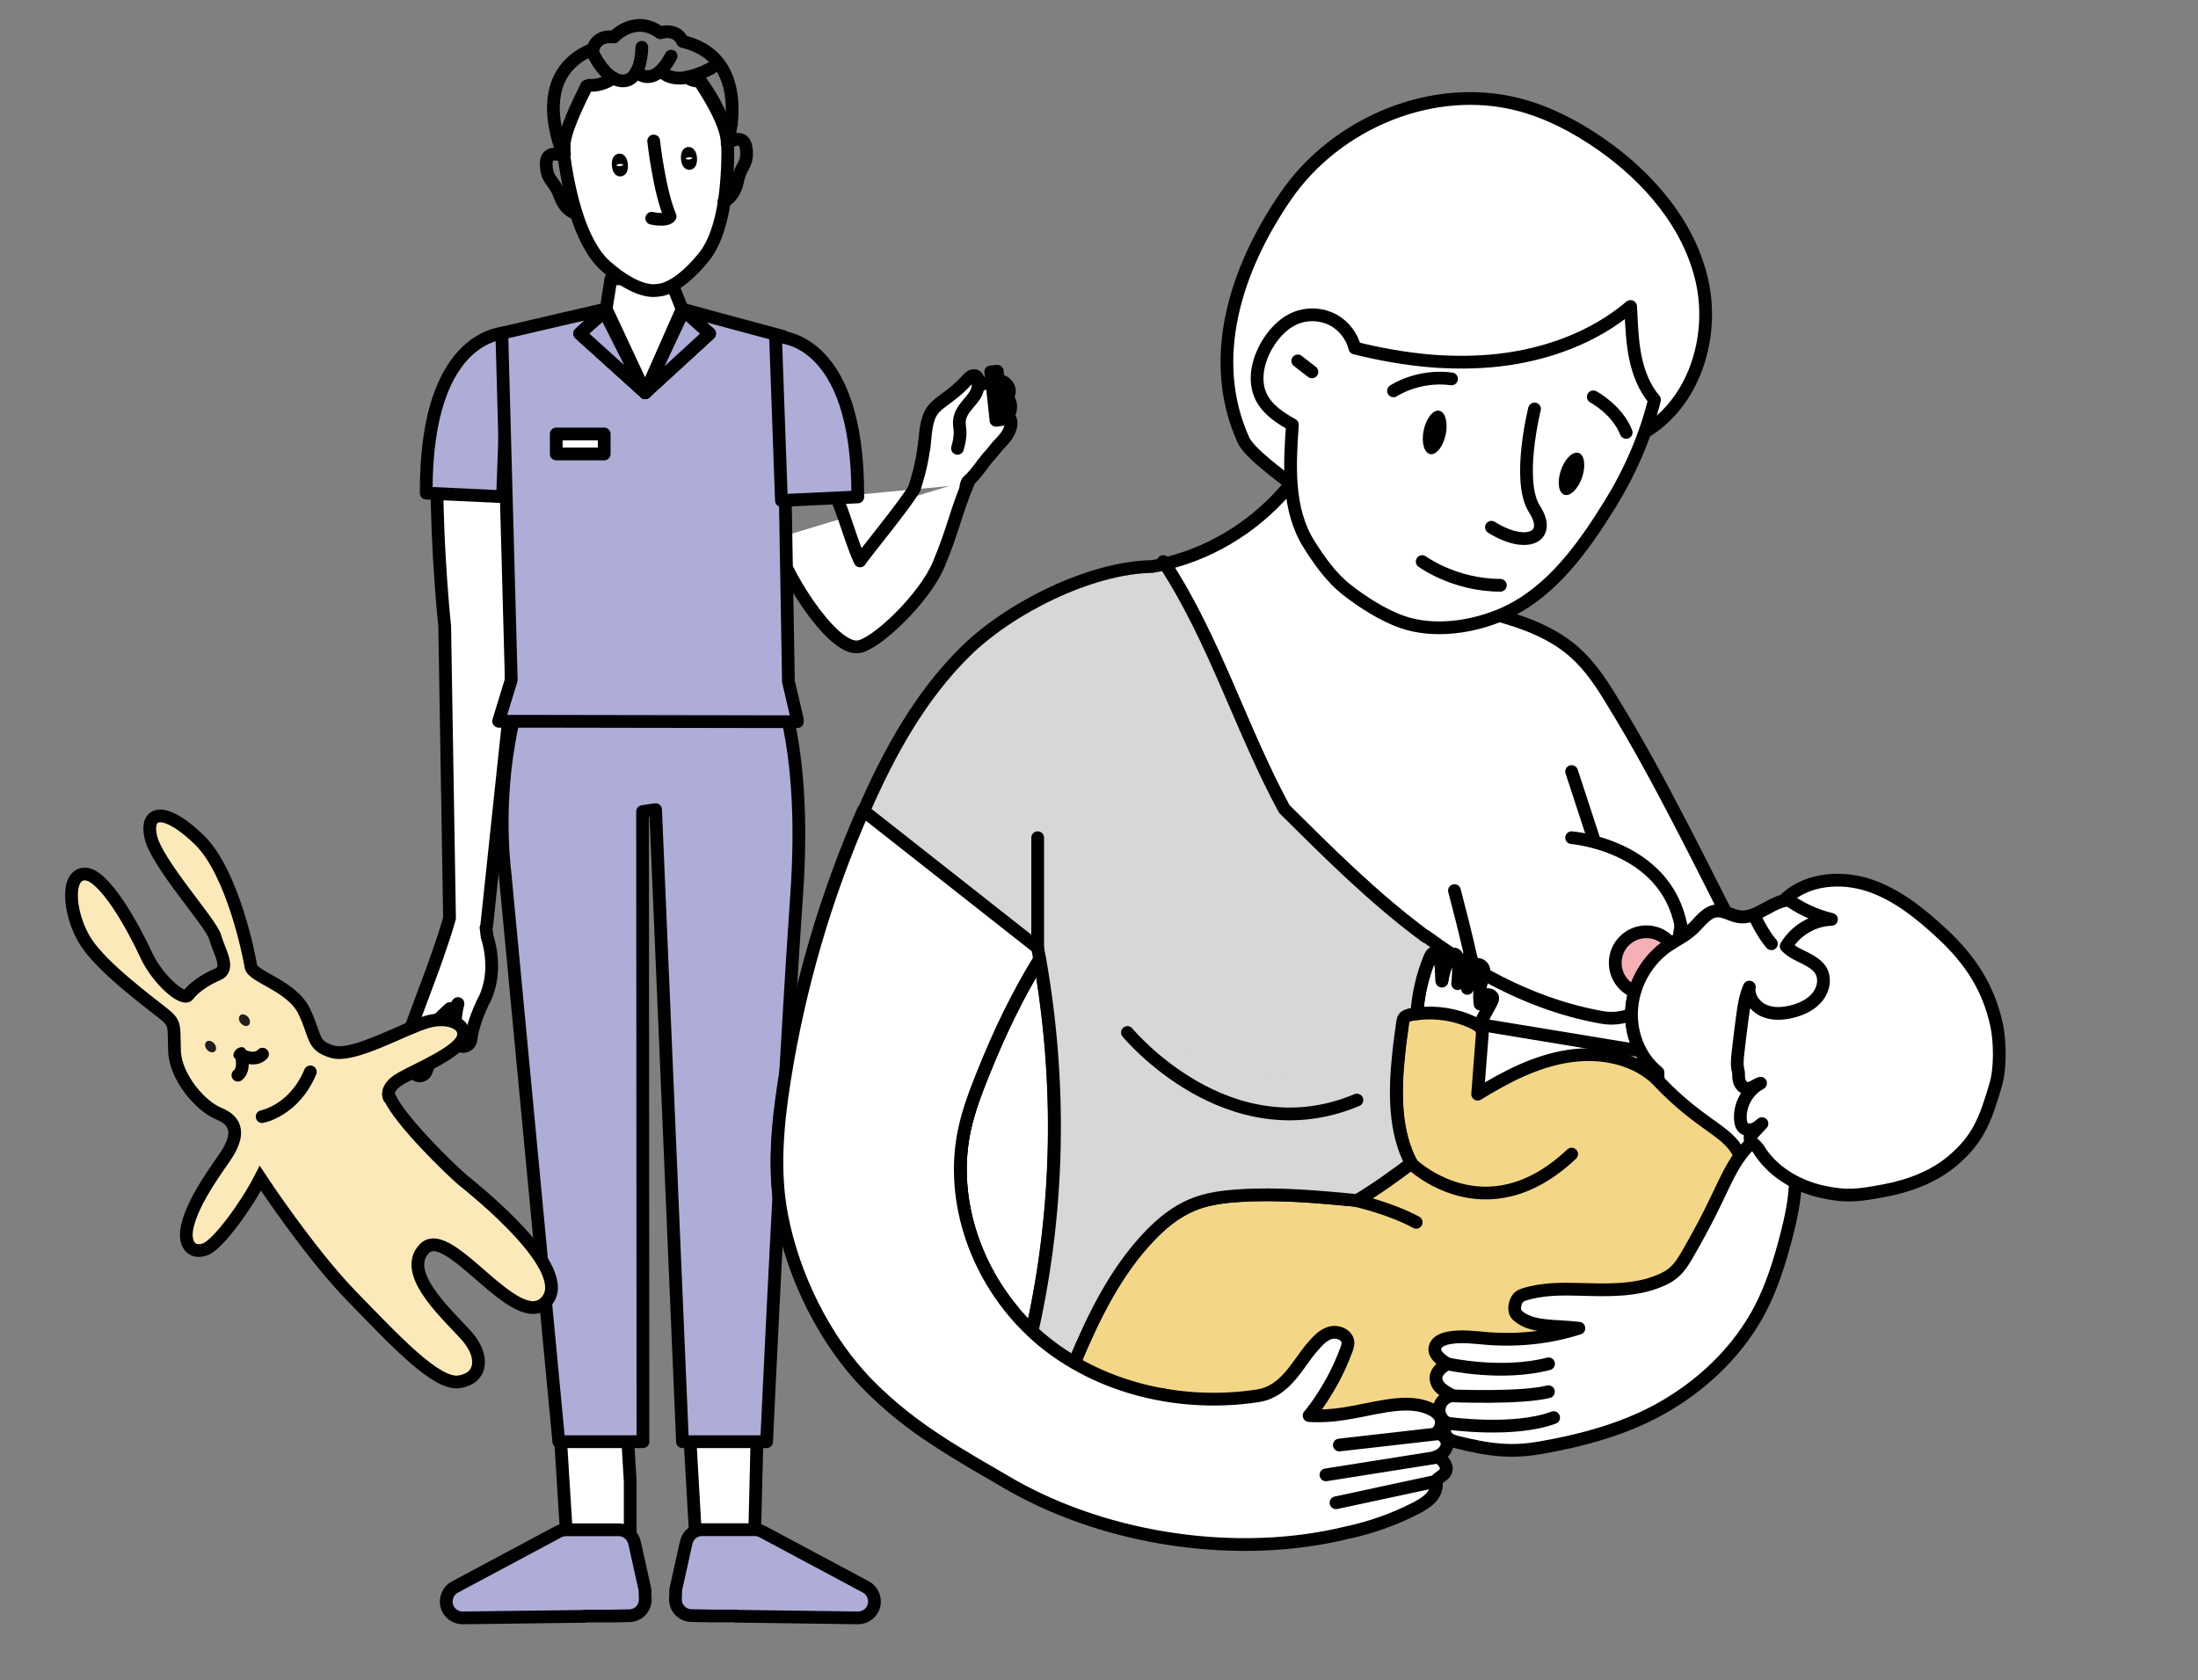 <?xml version="1.0" encoding="UTF-8"?>
<svg id="Calque_1" data-name="Calque 1" xmlns="http://www.w3.org/2000/svg" viewBox="0 0 172.4 131.79">
  <rect x="0" y="0" width="172.4" height="131.79" fill="#808080" stroke="none"/>
  <defs>
    <style>
      .cls-1, .cls-2, .cls-3, .cls-4, .cls-5, .cls-6, .cls-7, .cls-8, .cls-9 {
        stroke: #010101;
      }

      .cls-1, .cls-2, .cls-3, .cls-4, .cls-5, .cls-6, .cls-7, .cls-8, .cls-9, .cls-10 {
        stroke-linecap: round;
      }

      .cls-1, .cls-2, .cls-3, .cls-4, .cls-5, .cls-6, .cls-7, .cls-8, .cls-10 {
        stroke-linejoin: round;
      }

      .cls-1, .cls-11 {
        fill: #d6d7d7;
      }

      .cls-2 {
        fill: #89ccf2;
      }

      .cls-3 {
        fill: #aeadd7;
      }

      .cls-4, .cls-12 {
        fill: #fff;
      }

      .cls-5 {
        fill: #f5afb5;
      }

      .cls-6, .cls-13 {
        fill: #010101;
      }

      .cls-7, .cls-10 {
        fill: none;
      }

      .cls-8 {
        fill: #f4d688;
      }

      .cls-14 {
        fill: #1e1e1c;
      }

      .cls-9 {
        fill: #fce9b9;
        stroke-miterlimit: 10;
      }

      .cls-10 {
        stroke: #fff;
        stroke-width: 8px;
      }
    </style>
  </defs>
  <rect class="cls-10" x="-4171.85" y="-3881.45" width="6467.34" height="6437.3"/>
  <g id="Titres_catégories" data-name="Titres catégories">
    <g>
      <g>
        <path class="cls-12" d="m76.03,37.65c-1.16,2.79-1.24,3.86-2.41,6.64-1.12,2.67-4.97,6.32-6.33,6.45-2.13.23-6.04-6.18-6.46-8.49"/>
        <path class="cls-7" d="m76.03,37.65c-1.16,2.79-1.24,3.86-2.41,6.64-1.12,2.67-4.97,6.32-6.33,6.45-2.13.23-6.04-6.18-6.46-8.49"/>
        <path class="cls-12" d="m65.58,38.96c.59,1.25,1.26,3.75,1.88,5.04.17-.34,3.59-4.47,4.26-5.69.25-.81.49-1.63.63-2.46.09-.55.15-1.13.31-1.68.11-.34.26-.68.5-.97.23-.28.56-.45.83-.7.16-.17.3-.34.45-.52.54-.63,1.2-1.15,1.93-1.54.38-.18.76-.36,1.17-.46.54-.17,1.11-.28,1.5.28.23.34.12.63-.03.94.38.41.3.91.11,1.37,0,.03-.02.05-.02.07,0,.05.03.09.07.12.15.2.16.45.11.68-.12.55-.46.94-.86,1.36-.26.26-.48.58-.73.86-.59.63-1.04,1.43-1.67,2-.05.04-.09.08-.13.13-.04.07-.07.15-.09.21-.16.52.3-.46,0,0"/>
        <path class="cls-7" d="m65.58,38.96c.59,1.25,1.26,3.75,1.88,5.04.17-.34,3.59-4.47,4.26-5.69.25-.81.49-1.63.63-2.46.09-.55.15-1.13.31-1.68.11-.34.26-.68.5-.97.23-.28.56-.45.83-.7.16-.17.3-.34.45-.52.54-.63,1.2-1.15,1.93-1.54.38-.18.76-.36,1.17-.46.54-.17,1.11-.28,1.5.28.23.34.12.63-.03.94.38.41.3.91.11,1.37,0,.03-.02.05-.02.07,0,.05.03.09.07.12.15.2.16.45.11.68-.12.55-.46.94-.86,1.36-.26.26-.48.58-.73.86-.59.63-1.04,1.43-1.67,2-.05.04-.09.08-.13.13-.04.07-.07.15-.09.21-.16.52.3-.46,0,0"/>
        <path class="cls-4" d="m35.28,79.14l-.33.88-1.52,4.02c-.11.28-.41.42-.68.33-.23-.08-.38-.29-.38-.52s0-.09.02-.15l.12-.46h0l.52-1.96,2.26-2.13h0Z"/>
        <path class="cls-4" d="m40.51,41.25l-.09,7.34-.11,1.57-.11,1.68-.33,4.78-1.68,15.85c0,.11-.02.2-.07.29l.09.73s.94,2.58-.23,4.94c-.02.04-.04.08-.07.12-.68,1.42-.91,2.43-.97,3-.04.29-.28.52-.59.54h-.02c-.31,0-.58-.24-.61-.55-.05-.62-.08-1.68.2-2.82l-.99,1.3.33-.88-2.26,2.13-.52,1.95h0l-.45.6c-.17.23-.5.25-.71.07-.09-.09-.15-.23-.15-.36,0-.05,0-.12.04-.18l2.59-6.96s.94-2.51,1.44-4.3c0-.01,0-.05.02-.07l-.38-22.89s-.61-5.82-.61-11.42h5.71l-.07-.58c.2,1.37.4,2.76.61,4.12h0Z"/>
        <path class="cls-4" d="m35.28,79.14l-.33.88-2.44,3.19.52-1.95,2.26-2.13h0Z"/>
        <path class="cls-3" d="m39.89,26.09s-6.52-.31-6.46,12.59l5.99.28.46-12.87h0Z"/>
        <path class="cls-4" d="m54.53,120.12l-1.07-18.84,6.18.6-.44,18.12-4.67.12h0Z"/>
        <path class="cls-4" d="m49.43,120.37v-4.17l-.71-11.77-5.46-2.85,1.15,18.44,5.02.36h0Z"/>
        <path class="cls-3" d="m39.64,68.83l4.19,44.26h6.6l-.03-49.43,1.02-.15,2.11,49.58h6.6s.83-18.22,1.82-34.54c.17-2.9.36-5.75.54-8.41.41-5.95.03-10.34-.66-13.53-.44-2.04-.99-3.59-1.55-4.78-1.17-2.48-2.33-3.25-2.33-3.25-7.63-4.42-14.33,0-14.33,0-1.19,1.74-2.06,3.63-2.69,5.53-.28.81-.5,1.66-.69,2.48-.12.54-.23,1.07-.31,1.58-1.02,5.75-.28,10.67-.28,10.67Z"/>
        <path class="cls-3" d="m57.77,126.78l9.52.13c.7,0,1.29-.55,1.3-1.26,0-.49-.25-.94-.68-1.17l-8.1-4.33c-.18-.1-.4-.16-.61-.16h-4.13c-.6,0-1.12.42-1.25,1.02l-.79,3.55c-.02.08-.03.16-.03.24l-.02.63c-.02.71.55,1.3,1.27,1.3l1.64.03h1.88v.03h0Z"/>
        <path class="cls-3" d="m45.83,126.79l-9.53.12c-.7,0-1.28-.54-1.3-1.25,0-.49.25-.94.68-1.17l8.1-4.33c.18-.1.4-.16.61-.16h4.13c.6,0,1.12.42,1.25,1.02l.79,3.55c.02.08.03.16.03.24l.02.62c.02.73-.55,1.31-1.27,1.31l-1.64.03h-1.88v.03h0Z"/>
        <path class="cls-3" d="m39.12,56.58h3.5l17.99.03h1.93v-.15l-.7-3.01-.46-26.92c0-.09.02-.15.02-.15l-4.87-1.31-3.04-.83,2.16,1.92-5.05,4.63-5.13-4.63,2.06-1.92-2.8.65h-.02l-5.35,1.25.74,27.19-.99,3.24h0Z"/>
        <path class="cls-2" d="m45.48,26.17l5.13,4.63-3.2-6.35-1.92,1.71Z"/>
        <path class="cls-2" d="m50.6,30.8l5.05-4.63-2.03-1.81-3.02,6.43h0Z"/>
        <path class="cls-2" d="m50.6,30.8l5.05-4.63-2.03-1.81-3.02,6.43h0Z"/>
        <path class="cls-2" d="m45.48,26.17l5.13,4.63-3.2-6.35-1.92,1.71Z"/>
        <path class="cls-3" d="m50.6,30.8l5.05-4.63-2.03-1.81-3.02,6.43h0Z"/>
        <path class="cls-3" d="m45.48,26.17l5.13,4.63-3.2-6.35-1.92,1.71Z"/>
        <path class="cls-4" d="m47.55,24.25l3.06,6.55,2.89-6.55-.94-2.38h-4.64l-.38,2.38Z"/>
        <path class="cls-7" d="m50.34,3.71s0,1.16-.41,1.93h0"/>
        <path class="cls-7" d="m48.09,6.12c-.91-.53-1.54-1.87-1.54-1.87"/>
        <path class="cls-7" d="m45.2,16.75h0c-.11-.02-.86-.21-1.29-1.4-.48-1.29-1.02-1.13-1.07-2.45-.03-1.25,1.26-.71,1.4-.63"/>
        <path class="cls-7" d="m55.78,5.34s-.89.53-1.9.71"/>
        <path class="cls-4" d="m46.2,6.69c.57.03,1.23-.1,1.9-.57.28.17.57.25.87.22.44-.04.73-.33.94-.7,0,0,.02.02.03.02.12.11.91.81,1.9-.13.51.61,1.31.68,2.06.54.45.35,1.06.3,1.06.3.03.05.08.11.11.16,1.83,2.58,2,4.33,2.03,4.53.11-.46.2-.89.25-1.31-.1.78-.25,1.34-.28,1.45v.03h0c.03.73.03,2.63-.26,4.59-.25,1.63-.74,3.3-1.64,4.39-2.06,2.51-3.41,2.56-3.61,2.56-.2.05-1.62.26-4.06-1.91-1.05-.93-1.79-2.51-2.29-4.08-.6-1.9-.87-3.76-.97-4.49h0c-.02-.08-.02-.16-.02-.26.03.07.05.11.05.11-.02-.3-.03-.61-.02-.91.2-1.52,1.58-4.03,1.75-4.47l.2-.04-.02-.02h0Z"/>
        <path class="cls-7" d="m44.24,11.2c-.04.28-.05.55-.03.79"/>
        <path class="cls-7" d="m44.24,12.25s0,0,0-.02c-.06-.15-.4-.89-.62-1.91v-.03c-.46-2.03-.46-5.09,2.9-6.45,0,0,.2-1.11,1.63-.94,0,0,1.65-1.8,3.63-.33,1.39-.38,1.76.68,1.76.68,3.8.89,4.05,4.32,3.83,6.37,0,.04,0,.07,0,.1"/>
        <path class="cls-7" d="m55.09,6.73s1.95,2.85,1.95,4.49"/>
        <path class="cls-7" d="m44.19,11.94s0,.13.03.28v.03"/>
        <path class="cls-7" d="m57.05,11.22v-.02"/>
        <path class="cls-7" d="m57.05,10.91s0,.1,0,.28"/>
        <path class="cls-7" d="m56.78,15.8h0c.1-.04.81-.35,1.07-1.58.28-1.34.84-1.27.68-2.58-.16-1.24-1.35-.51-1.49-.41"/>
        <path class="cls-7" d="m52.64,4.4c-.25.46-.5.81-.73,1.05-.03.03-.05.07-.08.08"/>
        <path class="cls-7" d="m49.94,5.66l-.02-.02"/>
        <path class="cls-12" d="m51.27,11.06s.44,3.94,1.29,5.91c0,0-.16.41-1.44.15"/>
        <path class="cls-7" d="m51.27,11.06s.44,3.94,1.29,5.91c0,0-.16.41-1.44.15"/>
        <path class="cls-4" d="m48.65,13.34c.07,0,.12-.19.1-.41s-.09-.39-.16-.38c-.07,0-.12.19-.1.41s.09.39.16.38Z"/>
        <path class="cls-4" d="m54.07,12.82c.07,0,.12-.19.1-.41s-.09-.39-.16-.38c-.07,0-.12.19-.1.41.01.22.09.39.16.38Z"/>
        <path class="cls-4" d="m43.63,34.04h3.76v1.57h-3.76v-1.57Z"/>
        <path class="cls-3" d="m60.82,26.4s6.52-.33,6.46,12.58l-5.99.28-.46-12.85h0Z"/>
        <path class="cls-6" d="m78.12,32.96l-.41-3.79.51-.05.41,3.78-.51.07Z"/>
        <path class="cls-12" d="m72.48,35.1c.15-1.66.23-2.48.86-3.14.22-.23.46-.41.72-.6.63-.45,1.23-.94,1.75-1.51.15-.17.3-.34.5-.38.64-.12.41,1.02.28,1.31-.38.78-1.25,1.28-1.34,2.24-.02.25.03.52.05.76.03.47-.07.94-.2,1.39"/>
        <path class="cls-7" d="m72.48,35.1c.15-1.66.23-2.48.86-3.14.22-.23.46-.41.72-.6.63-.45,1.23-.94,1.75-1.51.15-.17.3-.34.5-.38.64-.12.41,1.02.28,1.31-.38.78-1.25,1.28-1.34,2.24-.02.25.03.52.05.76.03.47-.07.94-.2,1.39"/>
        <g>
          <path class="cls-9" d="m30.53,86.1s-.42-.75.94-1.52c1.36-.76,4.33-1.98,4.81-3.09.46-1.08-.99-1.84-2.75-1.34-1.77.48-5.8,2.85-7.45,2.35-1.65-.49-1.25-1.15-2.22-3.17-.97-2.02-4.05-2.7-4.18-3.51-.12-.8-1.42-7.38-4.04-9.93-2.62-2.56-4.24-2.37-3.83-.31.41,2.07,4.7,6.74,5.05,7.89.33,1.18,1.26,2.53.21,2.96-1.05.44-1.95,1.12-2.31,1.63-.37.5-2.37-1.15-3.3-3.16-.93-2.03-3.33-6.46-4.86-6.34-1.52.1-1.16,3.35.16,5.37,1.32,2.01,4.9,4.65,5.99,5.52,1.09.85.86.99.94,3.01.07,2.02,2.03,4.31,3.46,4.89,1.42.57,1.74,1.63.44,3.49-1.31,1.88-2.38,3.49-2.85,5.16-.46,1.69.39,2.4,1.4,1.98,1-.41,3.2-3.44,4.28-5.55,0,0,3.83,5.82,7.19,9.27,3.35,3.43,6.62,6.99,8.42,6.69,1.79-.29,1.92-1.93.73-3.41-1.2-1.47-5.43-5-3.48-7.03,1.95-2.01,7.23,6.68,9.56,4.15,2.31-2.51-5.66-8.81-6.61-9.59-.94-.81-4.73-4.48-5.64-6.37l-.05-.03h0Z"/>
          <path class="cls-7" d="m20.56,87.59s2.51-.46,3.78-3.51"/>
          <path class="cls-14" d="m16.84,82.48c.16-.13.14-.42-.04-.62-.18-.22-.46-.28-.61-.15s-.14.42.04.62c.18.22.46.28.61.15Z"/>
          <path class="cls-14" d="m19.5,80.42c.16-.15.14-.42-.04-.64-.18-.2-.46-.28-.61-.15-.16.15-.14.42.04.64.18.2.46.28.61.15Z"/>
          <path class="cls-13" d="m19.08,82.91c.22-.2.28-.51.12-.67-.15-.17-.46-.11-.68.09-.23.22-.28.52-.12.67.15.17.45.12.68-.09Z"/>
          <path class="cls-7" d="m20.59,82.69c-.6.65-1.67.07-1.67.07,0,0,.33,1.11-.26,1.58"/>
        </g>
      </g>
      <g>
        <path class="cls-4" d="m136.56,74.17c0,.23-.12.42-.23.61-1.63,2.8-3.31,5.64-5.51,8-.3.32-.61.64-.94.94l-.06.06s-.04.04-.07.07c-.03.04-.07.07-.09.09-.1.09-.2.17-.3.27-2.75,2.42-6.43,4.02-10.04,3.48-1.45-.21-2.82-.75-4.13-1.39-1.99-.99-3.83-2.21-5.52-3.61.08-.82.2-1.63.31-2.45.02-.13.04-.28.13-.38.1-.14.28-.18.45-.23.18-.04.36-.07.54-.08.09-1.5.43-2.96.99-4.35.06-.15.13-.3.26-.4.12-.1.33-.13.44,0,.07.07.09.17.11.27.1.62.15,1.26.16,1.88.09-.62.28-1.23.55-1.79.06-.1.12-.23.23-.28-.68-.44-1.35-.91-2-1.39-4.11-3.03-7.73-6.67-11.12-10.03-3.4-6.28-5.46-13.26-9.36-19.23.06,0,.1-.03.16-.04,3.82-.94,7.28-3.19,9.74-6.26v-.02c.6-.74,1.14-1.52,1.6-2.35,1.15,1.42,2.32,2.85,3.51,4.23,1.6,1.88,3.25,3.71,5.04,5.42,1.29,1.23,2.72,2.21,4.68,2.69.5.12.99.25,1.5.38,2.16.61,4.27,1.42,5.93,2.9,1.24,1.11,2.16,2.52,3.01,3.94,1.9,3.09,3.62,6.28,5.29,9.5.16.3.3.59.46.89.75,1.45,1.49,2.92,2.23,4.38.28.57.57,1.13.86,1.69.33.67.68,1.33,1.01,2,.09.18.2.38.18.6h0Z"/>
        <path class="cls-4" d="m91.06,67.42c-.26.64-.55,1.25-.91,1.84.33-.59.64-1.21.91-1.84Z"/>
        <path class="cls-4" d="m133.18,83.17c-.13,1.29-.44,2.52-.89,3.72-.26.72-.57,1.42-.94,2.1-1.44,2.75-3.59,5.19-6,7.17-4.13,3.41-9.04,5.72-13.75,8.29-2.34,1.26-4.65,2.61-7.02,3.8.41-.77.77-1.55,1.06-2.36.07-.17.12-.35.12-.52-.02-.62-.81-.97-1.39-.81-.59.17-1.02.68-1.43,1.15-.71.82-1.34,1.96-2.24,2.79-.54.5-1.19.89-2.03,1.02-2.5.38-5.08.35-7.57-.11-2.4-.44-4.73-1.26-6.83-2.49,1.49-3.54,3.21-7.13,5.93-9.96.95-.99,2.03-1.87,3.31-2.41,1.16-.49,2.44-.65,3.7-.73,3.08-.2,6.17.09,9.24.38,1.62-.97,2.94-1.95,4.25-2.92-1.29-2.38-1.33-5.48-.99-8.58.08-.82.2-1.63.31-2.45.02-.13.04-.28.13-.38.1-.14.28-.18.45-.23.18-.04.36-.07.54-.08h.02l4.41.72h0l.48.08,12.63,2.08,2.14.35,2.36.38h0Z"/>
        <path class="cls-4" d="m133.3,83.19l-.13-.02c.02-.14.04-.27.04-.41,0,.11.02.28.08.42h0Z"/>
        <path class="cls-7" d="m91.36,44.23c-.04-.07-.08-.12-.12-.18l.28.14"/>
        <path class="cls-7" d="m131.84,72.61s0,.03,0,.04h0c-.07.33-.1.68-.17,1.02-.04.2-.07.4-.12.6-.33,1.44-.78,2.89-1.75,4.01-.48.57-1.12,1.02-1.83,1.29-.71.28-1.5.38-2.3.24-3.26-.57-6.38-1.79-9.29-3.41-.27-.14-.53-.28-.78-.44-.07-.04-.16-.09-.23-.14-.18-.11-.36-.23-.54-.33-.16-.09-.31-.2-.47-.3-.17-.1-.33-.2-.49-.31"/>
        <path class="cls-4" d="m80.94,104.43c-.53-.5-1.02-1.02-1.5-1.59-3.26-3.92-4.87-9.26-3.8-14.24.33-1.5.87-2.95,1.44-4.36,1.34-3.31,2.66-6.08,4.45-9.01,1.7,9.61,1.56,19.55-.6,29.2Z"/>
        <path class="cls-4" d="m128.93,33.94c3.93-2.28,5.56-7.45,4.57-11.88-.99-4.43-4.17-8.12-7.89-10.72-1.96-1.37-4.11-2.51-6.43-3.12-6.74-1.78-14.34,1.39-18.3,7.12-3.96,5.74-6.23,12.82-3.35,19.18.46,1.02,2.92,2.79,3.79,3.48.79.64,1.79.96,2.75,1.23,3.76,1.05,7.73,1.53,11.6.99,3.87-.54,7.24-2.8,13.24-6.28v.02h.01Z"/>
        <path class="cls-4" d="m127.89,24.04c-2.88,2.44-6.58,3.78-10.33,4.21-1.75.2-3.51.2-5.28.07-2-.17-4.02-.52-6.01-1.02-.23-.91-.84-1.72-1.66-2.18-.82-.45-1.84-.55-2.72-.27-1.09.35-1.94,1.23-2.52,2.22-.71,1.22-1.07,2.76-.46,4.04.5,1.03,1.52,1.69,2.46,2.21-.23,3.22-.41,6.69,1.33,9.42.81,1.27,1.7,2.54,2.88,3.48,1.22.97,2.91,2.05,4.38,2.56,2.53.89,5.66.42,8.1-.69,3.67-1.69,6.14-5.17,8.26-8.6,1.55-2.52,2.74-5.26,3.45-8.13-.78-.92-1.24-2.08-1.49-3.27s-.3-2.39-.38-4.04h0Z"/>
        <path class="cls-4" d="m138.24,73.24c-.37-.02-.78-.06-1.02-.34-.28-.35-.08-.97.36-1.08-.53,0-.96.57-.84,1.07.13.51.78.79,1.49.34h0Z"/>
        <path class="cls-4" d="m129.68,83.67c.85.67,2,.92,3.07.69-1.05-.18-2.08-.41-3.07-.69Z"/>
        <path class="cls-12" d="m115.4,75.23s-.41-1.94-1.32-5.37l1.32,5.37Z"/>
        <path class="cls-7" d="m115.4,75.23s-.41-1.94-1.32-5.37"/>
        <path class="cls-12" d="m123.27,65.71s7.36.57,8.58,6.93l-8.58-6.93Z"/>
        <path class="cls-7" d="m123.27,65.71s7.36.57,8.58,6.93"/>
        <path class="cls-5" d="m129.13,77.97c1.35,0,2.44-1.09,2.44-2.44s-1.09-2.44-2.44-2.44-2.44,1.09-2.44,2.44,1.09,2.44,2.44,2.44Z"/>
        <path class="cls-7" d="m123.27,60.52l1.7,5.19"/>
        <path class="cls-4" d="m117.06,78.2c.06.16-.03.31-.1.46-.3.57-.62,1.13-.91,1.69-.04.04-.07.1-.08.15-.09.17-.18.32-.27.49-1.46-.76-3.09-.91-4.6-.54,0-.3,0-.6.04-.89.09-1.5.43-2.96.99-4.35.06-.15.13-.3.26-.4.12-.1.33-.13.44,0,.07.07.09.17.11.27.1.62.15,1.26.16,1.88.09-.62.28-1.23.55-1.79.06-.1.12-.23.23-.28.04-.03.08-.04.13-.06.2,0,.3.17.36.37.02.08.03.17.03.26,0,.57,0,1.13-.07,1.7.07-.58.24-1.15.51-1.66v-.03c.06-.12.13-.24.24-.3.11-.07.28-.04.33.07.04.07.03.14.02.21-.02.13-.03.26-.06.38-.07.57-.17,1.13-.28,1.7.09-.54.27-1.07.51-1.56v-.02c.04-.09.1-.2.18-.25.23-.15.54.08.6.34.03.12.02.24,0,.36-.03.15-.07.3-.12.44-.2.61-.26,1.27-.17,1.92.07-.24.14-.5.34-.65.2-.15.54-.12.62.11h.02,0Z"/>
        <path class="cls-4" d="m140.56,70.6c-1.48-.1-2.71,1.55-4.18,1.31-.59-.09-1.14-.5-1.74-.45-.79.07-1.29.86-1.87,1.4-.57.54-1.31.89-1.97,1.34-1.58,1.09-2.64,2.91-2.81,4.82-.17,1.91.54,3.88,2.05,5.1.03,1.21.07,2.45.54,3.57.33.78.87,1.46,1.39,2.12,1.05,1.31,2.11,2.66,3.41,3.64,1.26-.81,2.6-1.5,4-2.02.4-.15.81-.28,1.15-.54.64-.46.96-1.23,1.23-1.97,1.87-5.13,2.54-10.64,2.62-16.1,0-.69,0-1.44-.44-1.98-.46-.59-1.2-.08-3.39-.24h0Z"/>
        <path class="cls-4" d="m140.55,75.54c.62-.1,1.28.34,1.4.95.14.61-.27,1.29-.87,1.46.31-.28.4-.78.25-1.18-.16-.4-.52-.69-.78-1.23h0Z"/>
        <path class="cls-12" d="m140.56,70.6c-1.48-.1-2.71,1.55-4.18,1.31-.59-.09-1.14-.5-1.74-.45-.79.07-1.29.86-1.87,1.4-.57.54-1.31.89-1.97,1.34-1.58,1.09-2.64,2.91-2.81,4.82-.17,1.91.54,3.88,2.05,5.1.03,1.21.07,2.45.54,3.57.33.78.87,1.46,1.39,2.12,1.05,1.31,2.11,2.66,3.41,3.64,1.26-.81,2.6-1.5,4-2.02.4-.15.81-.28,1.15-.54.64-.46.96-1.23,1.23-1.97,1.87-5.13,2.54-10.64,2.62-16.1,0-.69,0-1.44-.44-1.98-.46-.59-1.2-.08-3.39-.24h0Z"/>
        <path class="cls-7" d="m140.56,70.6c-1.48-.1-2.71,1.55-4.18,1.31-.59-.09-1.14-.5-1.74-.45-.79.07-1.29.86-1.87,1.4-.57.54-1.31.89-1.97,1.34-1.58,1.09-2.64,2.91-2.81,4.82-.17,1.91.54,3.88,2.05,5.1.03,1.21.07,2.45.54,3.57.33.78.87,1.46,1.39,2.12,1.05,1.31,2.11,2.66,3.41,3.64,1.26-.81,2.6-1.5,4-2.02.4-.15.81-.28,1.15-.54.64-.46.96-1.23,1.23-1.97,1.87-5.13,2.54-10.64,2.62-16.1,0-.69,0-1.44-.44-1.98-.46-.59-1.2-.08-3.39-.24h0Z"/>
        <path class="cls-8" d="m137.61,95.78c-.15,1.34-.68,2.61-1.37,3.78-2.13,3.61-5.65,6.24-9.45,7.99-3.8,1.74-7.94,2.66-12.05,3.51-.41.28-.85.52-1.29.77-.16.09-.31.17-.48.25h0c-2.5,1.26-5.25,1.87-7.9,1.27-1.22-.28-2.42-.83-3.27-1.76l-10.7-2.21c-.35.44-.69.87-1.02,1.3-2.16-.76-4.23-1.76-6.16-2.95.12-.28.23-.57.36-.85,1.49-3.54,3.21-7.13,5.93-9.96.95-.99,2.03-1.87,3.31-2.41,1.16-.49,2.44-.65,3.7-.73,3.08-.2,6.17.09,9.24.38,1.62-.97,2.94-1.95,4.25-2.92-1.29-2.38-1.33-5.48-.99-8.58.08-.82.2-1.63.31-2.45.02-.13.04-.28.13-.38.1-.14.28-.18.45-.23.18-.04.36-.07.54-.08h.02c1.5-.18,3.05.06,4.41.72h0s.04.03.07.04c.11.06.23.12.33.2.09.07.18.17.23.28.07.17.06.37.04.55-.12,1.5-.24,3.01-.35,4.52,2.26-1.39,4.58-2.59,7.12-2.98,2.21-.34,4.62.02,6.37,1.34.25.18.48.38.7.62l.04.04c.78.83,1.5,1.47,2.16,2.02,1.93,1.59,3.27,2.16,3.99,3.41.07.13.15.27.21.4.3.54.54,1.12.73,1.71.36,1.09.53,2.24.41,3.38v.03Z"/>
        <path class="cls-4" d="m113.54,111.64c-.45-.2-.74-.73-.65-1.22.08-.49.53-.89,1.02-.94-.34-.21-.65-.36-.91-.6-.25-.24-.41-.58-.36-.91.07-.44.49-.75.87-.99-.46-.3-1.06-.71-.96-1.26.08-.44.57-.67,1.02-.76,1.04-.21,2.1-.04,3.15.04,2.4.18,4.82-.08,7.12-.81-1.79-.23-3.75,0-4.84-1.03-.33-.32-.21-.99.08-1.35.12-.15.3-.21.47-.27,1.42-.45,2.92-.44,4.4-.4,2.11.06,4.31.14,6.24-.68.44-.18.86-.41,1.2-.74.38-.35.65-.79.91-1.23.85-1.46,1.65-2.95,2.37-4.47.57-1.18,1.09-2.4,1.87-3.44.78-1.05,1.87-1.94,3.13-2.31.85,1.26,1.18,2.81,1.15,4.31-.02,1.52-.35,3-.73,4.47-.51,1.94-1.11,3.87-2.03,5.64-1.63,3.12-4.23,5.68-7.25,7.49-3.01,1.82-6.56,2.79-10.03,3.39-2.21.38-3.93.21-6.63-.48-.7-.18-1.1-.71-.65-1.44v-.02h.03Z"/>
        <path class="cls-4" d="m137.9,90.09c1.05,1.76,2.94,2.9,4.92,3.37,2,.46,2.98.31,5-.07,1.93-.36,3.88-1.09,5.37-2.37,1.9-1.63,2.5-3.02,3.35-5.96.37-1.26.34-3.33.07-4.63-.63-2.93-2.07-5.14-4.27-7.18-1.69-1.57-3.52-3.06-5.71-3.8-2.19-.73-4.81-.54-6.53,1.01,1.05.78,2.27,1.35,3.55,1.66-1.43.04-2.82.87-3.55,2.11.46.48,1.1.73,1.49.93.44.23.89.48,1.18.89.43.64.28,1.53-.2,2.13-.47.6-1.19.95-1.93,1.15-.76.2-1.58.26-2.3-.06-.71-.32-1.26-1.1-1.13-1.84-.33.75-.44,1.57-.55,2.38-.12.92-.24,1.84-.34,2.76-.06.52-.11,1.05.04,1.52,0,.26,0,.52.08.77.09.24.28.46.54.51.38.07.72-.28,1.11-.4-1.02.54-1.67,1.71-1.58,2.86.02.24.07.49.26.65.2.17.51.18.76.1.25-.09.46-.27.67-.44-.27.28-.53.57-.79.85-.07.07-.15.17-.15.27,0,.08.04.17.09.23.15.23.4.37.55.62v-.02h0Z"/>
        <path class="cls-7" d="m110.68,91.26s5.79,5.69,12.59-.73"/>
        <path class="cls-12" d="m106.43,94.19s2.62.59,4.65,1.69l-4.65-1.69Z"/>
        <path class="cls-7" d="m106.43,94.19s2.62.59,4.65,1.69"/>
        <path class="cls-1" d="m111.85,73.49c-4.11-3.03-7.73-6.67-11.12-10.03-3.4-6.28-5.46-13.26-9.36-19.23-.33.08-.67.16-1.01.21-4.82.07-11.18,3.25-14.63,6.66-3.55,3.49-6,7.95-7.99,12.52-2.97,6.77-5.05,13.94-6.2,21.25-.54,3.46-.87,7.01-.21,10.46.91,4.8,3.41,9.93,6.87,13.4,1.45,1.45,2.92,2.63,4.44,3.68l6.82-9.58c-3.26-3.92-4.87-9.26-3.8-14.24.33-1.5.87-2.95,1.44-4.36,1.34-3.31,2.66-6.08,4.45-9.01,1.7,9.61,1.56,19.55-.6,29.2.2.18.38.37.59.54.85.73,1.76,1.37,2.72,1.93,1.49-3.54,3.21-7.13,5.93-9.96.95-.99,2.03-1.87,3.31-2.41,1.16-.49,2.44-.65,3.7-.73,3.08-.2,6.17.09,9.24.38,1.62-.97,2.94-1.95,4.25-2.92-1.29-2.38-1.33-5.48-.99-8.59.08-.82.2-1.63.31-2.45.02-.13.04-.28.13-.38.1-.14.28-.18.45-.23.18-.04.36-.07.54-.08.09-1.5.43-2.96.99-4.35.06-.15.13-.3.26-.4.12-.1.33-.13.44,0,.07.07.09.17.11.27.1.62.15,1.26.16,1.88.09-.62.28-1.23.55-1.79.06-.1.12-.23.23-.28-.68-.44-1.35-.91-2-1.39h0Z"/>
        <path class="cls-12" d="m81.39,74.37c.06.28.1.57.15.86-1.79,2.93-3.12,5.7-4.45,9.01-.57,1.42-1.12,2.87-1.44,4.36-1.22,5.69,1.05,11.84,5.29,15.82.2.18.38.37.59.54,4.63,3.95,11.1,5.45,17.12,4.53,2.19-.33,3.12-2.48,4.27-3.81.41-.47.84-.97,1.42-1.13.59-.17,1.38.17,1.39.79,0,.18-.06.36-.12.52-.3.81-.65,1.6-1.06,2.36-.54.99-1.15,1.95-1.87,2.82,2.55.17,4.68-.65,6.85-.86.96-.09,1.97-.04,2.81.41.23.13.45.3.59.52.26.44.09,1.07-.34,1.34.57-.03.96.45.91.89-.06.44-.44.79-.86.93.44.14.68.44.78.78.03.1.04.2,0,.3-.08.37-.57.49-.78.81.11.54-.11,1.02-.44,1.36-.33.34-.74.57-1.16.79-1.71.88-3.53,1.52-5.41,1.92-8.37,2.05-18.6.65-26.34-3.76-4.1-2.4-7.68-4.31-11.12-7.78-3.46-3.47-5.96-8.58-6.87-13.4-.65-3.44-.33-7,.21-10.46,1.15-7.31,3.23-14.48,6.2-21.25l13.66,10.75h0v.03Z"/>
        <path class="cls-7" d="m112.6,112.49l-7.55.86"/>
        <path class="cls-7" d="m112.66,114.32l-8.66,1.37"/>
        <path class="cls-7" d="m112.65,116.19l-7.86,1.69"/>
        <path class="cls-7" d="m81.39,74.37c.06.28.1.57.15.86-1.79,2.93-3.12,5.7-4.45,9.01-.57,1.42-1.12,2.87-1.44,4.36-1.22,5.69,1.05,11.84,5.29,15.82.2.18.38.37.59.54,4.63,3.95,11.1,5.45,17.12,4.53,2.19-.33,3.12-2.48,4.27-3.81.41-.47.84-.97,1.42-1.13.59-.17,1.38.17,1.39.79,0,.18-.06.36-.12.52-.3.81-.65,1.6-1.06,2.36-.54.99-1.15,1.95-1.87,2.82,2.55.17,4.68-.65,6.85-.86.96-.09,1.97-.04,2.81.41.23.13.45.3.59.52.26.44.09,1.07-.34,1.34.57-.03.96.45.91.89-.06.44-.44.79-.86.93.44.14.68.44.78.78.03.1.04.2,0,.3-.08.37-.57.49-.78.81.11.54-.11,1.02-.44,1.36-.33.34-.74.57-1.16.79-1.71.88-3.53,1.52-5.41,1.92-8.37,2.05-18.6.65-26.34-3.76-4.1-2.4-7.68-4.31-11.12-7.78-3.46-3.47-5.96-8.58-6.87-13.4-.65-3.44-.33-7,.21-10.46,1.15-7.31,3.23-14.48,6.2-21.25l13.66,10.75h0v.03Z"/>
        <path class="cls-12" d="m113.51,106.98s4.25.96,7.95,0h-7.95Z"/>
        <path class="cls-7" d="m113.51,106.98s4.25.96,7.95,0"/>
        <path class="cls-12" d="m113.89,109.49s5.36.23,7.56-.32l-7.56.32Z"/>
        <path class="cls-7" d="m113.89,109.49s5.36.23,7.56-.32"/>
        <path class="cls-12" d="m113.54,111.64s5.16.74,8.32-.44l-8.32.44Z"/>
        <path class="cls-7" d="m113.54,111.64s5.16.74,8.32-.44"/>
        <path class="cls-7" d="m137.59,71.82s.65,1.42,1.35,2.21"/>
        <path class="cls-7" d="m120.36,32.08s-1.42,5.66,0,7.86c1.42,2.2-.63,3.14-3.38,1.42"/>
        <path class="cls-13" d="m113.39,34.1c.2-.94-.02-1.78-.5-1.88-.47-.1-1.02.58-1.22,1.52-.2.94.02,1.78.5,1.88.47.1,1.02-.58,1.22-1.52Z"/>
        <path class="cls-13" d="m124.09,37.45c.31-.91.19-1.77-.27-1.92-.46-.15-1.08.45-1.39,1.36s-.19,1.77.27,1.92c.46.15,1.08-.45,1.39-1.36Z"/>
        <path class="cls-7" d="m111.55,44.05s2.53,1.86,6.13,1.86"/>
        <path class="cls-7" d="m81.39,74.37v-8.66"/>
        <path class="cls-7" d="m101.79,28.31l1.11.86"/>
        <path class="cls-11" d="m88.43,80.99s7.86,9.55,18,5.3l-18-5.3Z"/>
        <path class="cls-7" d="m88.43,80.99s7.86,9.55,18,5.3"/>
        <path class="cls-12" d="m109.3,30.66s1.91-1.29,4.55-.94l-4.55.94Z"/>
        <path class="cls-7" d="m109.3,30.66s1.91-1.29,4.55-.94"/>
        <path class="cls-12" d="m124.97,31.13s1.87.99,2.58,2.79l-2.58-2.79Z"/>
        <path class="cls-7" d="m124.97,31.13s1.87.99,2.58,2.79"/>
      </g>
    </g>
  </g>
</svg>